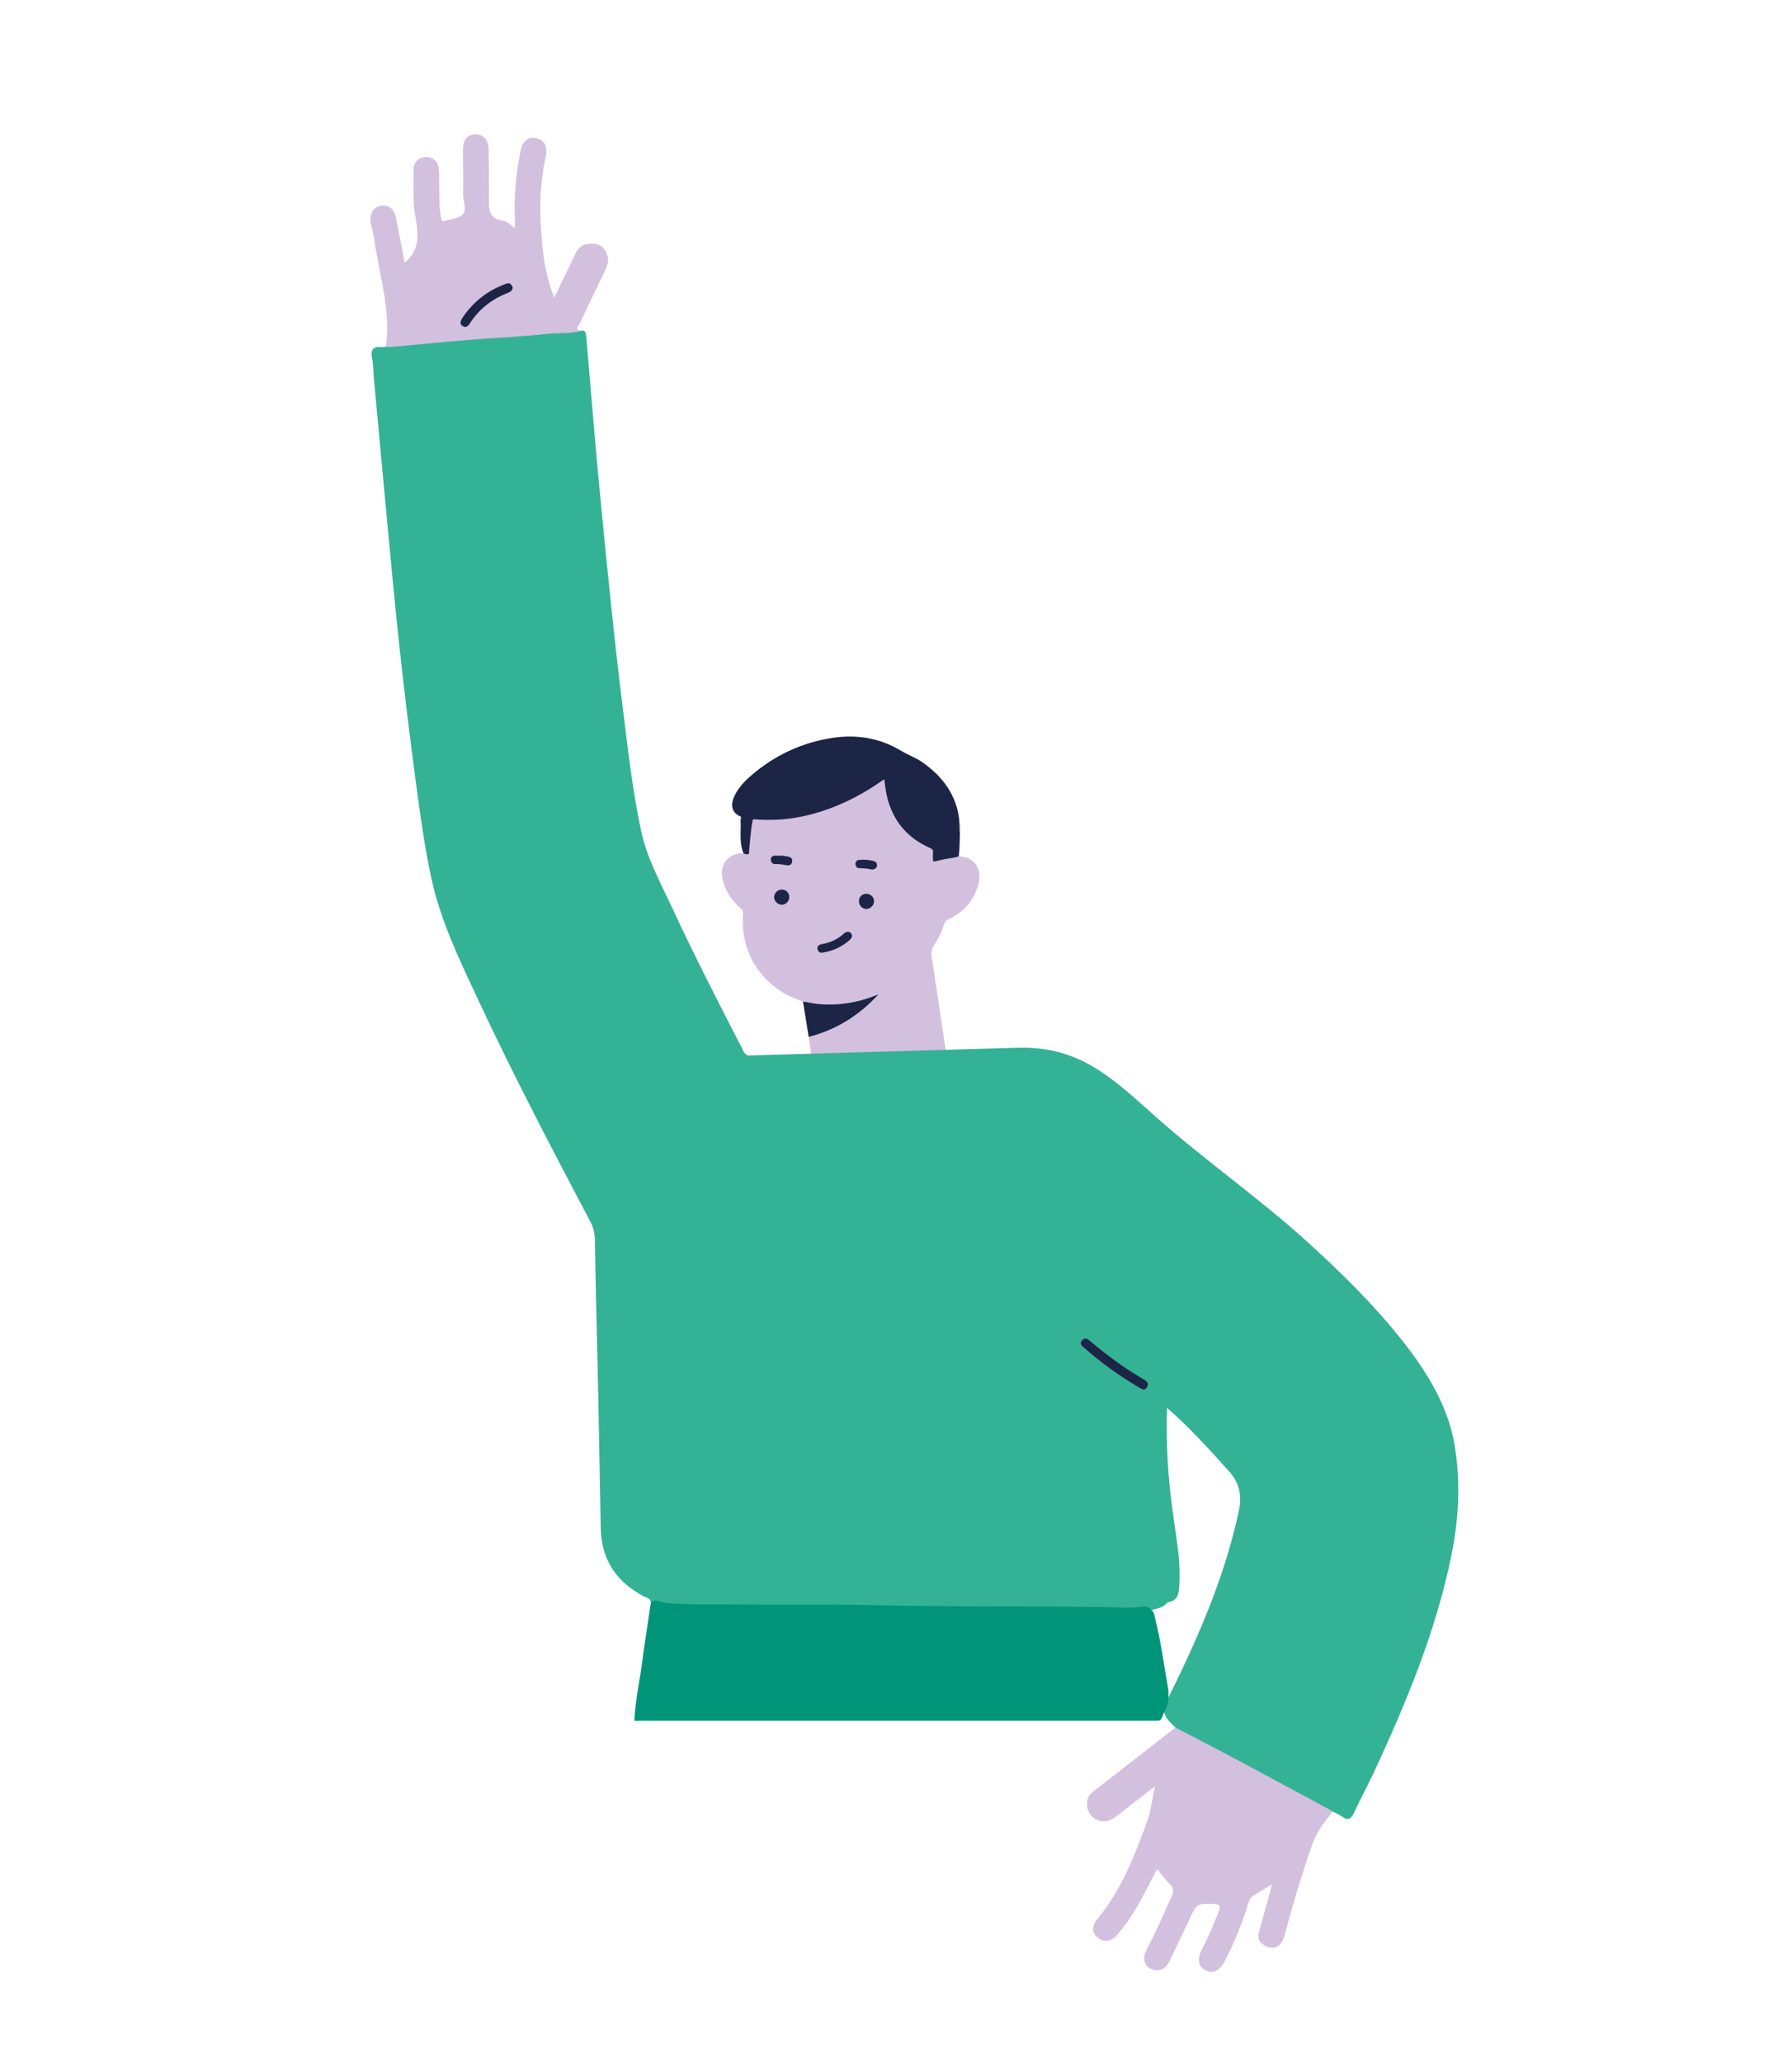 <?xml version="1.0" encoding="UTF-8"?>
<svg id="Capa_1" data-name="Capa 1" xmlns="http://www.w3.org/2000/svg" viewBox="0 0 386.68 444.96">
  <defs>
    <style>
      .cls-1 {
        fill: #d3c0df;
      }

      .cls-2 {
        fill: #34b296;
      }

      .cls-3 {
        fill: #1c2545;
      }

      .cls-4 {
        fill: #009579;
      }

      .cls-5 {
        fill: #8c8491;
      }
    </style>
  </defs>
  <g id="OYJhNN">
    <g>
      <path class="cls-1" d="M173.28,216.06c-1.35-.56-2.75-.99-4.02-1.76-4.97-3.01-7.99-7.33-8.84-13.12-.21-1.41-.15-2.83-.08-4.24,.02-.4-.07-.62-.37-.87-2.09-1.76-3.57-3.92-4.1-6.65-.52-2.67,.86-4.76,3.49-5.33,.39-.09,.73,.04,1.1,.04,.1-.09,.22-.14,.34-.12,.53,.09,.6-.22,.64-.65,.2-1.85,.3-3.71,.59-5.55,.03-.22,.08-.44,.13-.66,.08-.44,.31-.64,.78-.59,1.06,.12,2.14,.05,3.2,.05,5.12,.02,10-1.15,14.69-3.14,3.19-1.35,6.23-2.98,9.04-5.02,.16-.12,.33-.22,.5-.32,.42-.25,.64-.12,.71,.36,.11,.79,.17,1.58,.32,2.36,1.09,5.53,4.12,9.55,9.31,11.85,.62,.28,.85,.65,.84,1.31,0,1.63,.01,1.6,1.59,1.27,1.23-.26,2.46-.61,3.74-.54,3.32,.02,5.2,2.69,4.21,6.11-1,3.46-3.15,5.98-6.47,7.45-.42,.19-.66,.42-.81,.86-.56,1.65-1.26,3.26-2.25,4.69-.59,.85-.65,1.68-.5,2.65,.77,4.97,1.49,9.94,2.24,14.92,.42,2.82,.85,5.63,1.3,8.44,.11,.67,0,1.02-.77,1.12-3.14,.43-6.27,.92-9.41,1.38-2.84,.42-5.69,.83-8.53,1.25-3.09,.46-6.17,.94-9.25,1.41-.33,.05-.48-.03-.53-.41-.52-3.65-1.07-7.3-1.6-10.95,.16-.3,.48-.34,.76-.41,4.19-1.15,7.88-3.23,11.21-6,.84-.7,1.55-1.54,2.36-2.28,.08-.04-.07-.12,0-.05,.01,.01,0,.03-.05,.05-2.12,.9-4.33,1.44-6.61,1.72-2.4,.3-4.8,.29-7.19-.12-.58-.1-1.18-.18-1.7-.5Z"/>
      <path class="cls-3" d="M206.89,184.73c-1.22,.41-2.53,.42-3.76,.75-.45,.12-.92,.2-1.38,.31-.32,.08-.45-.02-.44-.36,.02-.5-.05-1,.02-1.49,.09-.62-.22-.83-.73-1.06-5.3-2.38-8.4-6.48-9.43-12.16-.15-.85-.23-1.7-.36-2.63-1.54,1.05-3.06,2.07-4.65,2.97-4.61,2.63-9.48,4.5-14.74,5.36-2.88,.47-5.76,.52-8.66,.31-.36-.03-.33,.15-.38,.37-.33,1.53-.39,3.09-.58,4.63-.08,.71-.13,1.43-.16,2.14-.02,.39-.23,.46-.54,.4-.22-.04-.43-.1-.65-.15-.84-2.01-.63-4.13-.61-6.22,0-.49-.14-.99,.07-1.47,.1-.23-.1-.29-.26-.37-1.87-.87-1.96-2.52-1.29-4.09,.8-1.87,2.16-3.33,3.67-4.64,4.98-4.31,10.73-7.05,17.22-8.11,5.34-.87,10.44-.14,15.18,2.72,1.54,.93,3.29,1.53,4.78,2.6,4.18,3,7.07,6.82,7.75,12.06,.04,.34,.05,.69,.07,1.04,.14,.67-.05,1.35,.1,2.01-.07,1.69-.03,3.39-.25,5.07Z"/>
      <path class="cls-3" d="M173.28,216.06c1.01,.06,1.98,.38,2.99,.48,4.42,.45,8.67-.2,12.77-1.86,.08-.03,.18-.05,.46-.13-4.23,4.57-9.15,7.61-15,9.1-.41-2.53-.82-5.06-1.23-7.59Z"/>
      <path class="cls-5" d="M207.15,179.66c-.23-.66-.1-1.34-.1-2.01,.19,.66,.12,1.34,.1,2.01Z"/>
      <path class="cls-3" d="M177.35,205.5c-.55,.02-.84-.28-.94-.77-.1-.49,.14-.83,.58-.99,.35-.13,.73-.15,1.09-.24,1.48-.4,2.84-1.02,3.97-2.1,.51-.48,1.16-.54,1.52-.17,.44,.46,.37,1-.24,1.54-1.71,1.53-3.72,2.42-5.99,2.73Z"/>
      <path class="cls-3" d="M168.69,191.88c.94,0,1.64,.72,1.62,1.66-.02,.89-.75,1.62-1.62,1.61-.88,0-1.68-.82-1.65-1.68,.03-.87,.77-1.59,1.64-1.59Z"/>
      <path class="cls-3" d="M186.91,192.79c.93-.02,1.7,.72,1.69,1.61,0,.86-.75,1.62-1.6,1.66-.89,.04-1.65-.72-1.66-1.65,0-.93,.66-1.61,1.57-1.63Z"/>
      <path class="cls-3" d="M168.13,184.56c.7-.02,1.38,.09,2.06,.25,.64,.15,.86,.58,.72,1.17-.14,.6-.61,.75-1.15,.65-.81-.15-1.61-.27-2.43-.25-.64,.02-1-.36-1-.95,0-.58,.39-.88,.99-.87,.27,0,.54,0,.82,0Z"/>
      <path class="cls-3" d="M188.16,187.56c-.88-.21-1.82-.27-2.76-.3-.53-.02-.78-.39-.8-.9-.02-.5,.28-.82,.74-.87,1.09-.12,2.18-.04,3.24,.26,.5,.14,.7,.55,.65,1.03-.04,.45-.53,.79-1.07,.78Z"/>
    </g>
  </g>
  <path class="cls-2" d="M313.95,312.11c-1.44-8.87-6.04-16.21-11.49-23.1-6.04-7.62-12.96-14.4-20.14-20.94-10.51-9.57-22.23-17.68-32.85-27.11-9.36-8.31-16.36-15.34-29.87-14.96,0,0-57.64,1.66-57.64,1.66-1.24,.2-1.63-1.12-1.78-1.41-5.19-10.07-10.37-20.15-15.14-30.43-2.52-5.43-5.45-10.72-6.71-16.64-1.88-8.83-2.86-17.8-3.98-26.75-1.79-14.32-3.2-28.67-4.61-43.02-1.21-12.26-2.18-24.54-3.24-36.81-.07-.81-.15-1.49-1.24-1.22-1.68-.24-3.36-.38-5.06-.22-11.18,1-22.36,1.94-33.55,2.74-1.18,.08-2.36,.2-3.39,.9-.33,.02-.66,.09-.99,.06-1.74-.13-2.35,.57-2,2.34,.28,1.41,.27,2.88,.4,4.32,.88,9.51,1.74,19.02,2.64,28.52,.93,9.83,1.82,19.67,2.88,29.49,1.05,9.61,2.22,19.22,3.49,28.81,.94,7.03,1.88,14.07,3.38,21.02,2.02,9.36,6.19,17.89,10.2,26.47,7.53,16.11,15.77,31.87,24.08,47.59,.67,1.26,1,2.53,1.03,3.95,.11,5.74,.18,11.47,.34,17.21,.41,15.03,.61,30.07,.92,45.1,.14,6.77,3.41,11.6,9.36,14.69,.57,.3,1.31,.35,1.43,1.18,2.43,.98,5.02,1.13,7.58,1.14,18.86,.09,37.71,.04,56.57,.38,13.97,.26,27.94,.01,41.92,.17,.47,0,.92,.11,1.38,.17,2.13-.38,3.37-.85,4.1-1.8,1.96-.33,2.39-1.23,2.52-3.94,.14-2.84-.04-5.69-.44-8.51l-1.02-7.25c-1.04-7.37-1.44-14.81-1.21-22.24,4.81,4.17,9.05,8.89,13.31,13.61,2.38,2.64,2.89,5.35,2.17,8.71-3.17,14.78-9.28,28.41-16,41.82-.71,2.21,1.23,3.71,2.29,4.79,.32,.64,.98,.86,1.55,1.17,9.96,5.49,20.01,10.8,30.03,16.19,.75,.4,1.51,.8,2.4,.79,.64,.33,1.35,.59,1.91,1.02,1.41,1.09,2.1,.55,2.76-.89,1.35-2.93,2.91-5.76,4.27-8.68,6.92-14.95,13.25-30.11,16.6-46.34,1.63-7.88,2.12-15.81,.82-23.77Z"/>
  <path class="cls-4" d="M251.96,367.62c-.42,.96-.87,1.91-1.23,2.89-.21,.56-.58,.65-1.07,.65-.53,0-1.06,0-1.58,0-36.28,0-72.55,0-108.83,0-.79,0-1.58,.02-2.37,.03,.17-4.25,1.13-8.4,1.68-12.61,.57-4.34,1.26-8.67,1.9-13.01,1.19-.73,2.31,.11,3.44,.21,4.87,.45,9.74,.25,14.61,.3,9.68,.11,19.37-.08,29.05,.14,16.66,.38,33.32,.17,49.98,.4,3.02,.04,6.05,.34,9.07-.05,.69-.09,1.3-.01,1.73,.62,.81,.55,.8,1.47,1,2.28,1.2,4.81,1.81,9.73,2.7,14.59,.22,1.2,.07,2.36-.06,3.54Z"/>
  <path class="cls-1" d="M253.61,372.63c4.06,2.12,8.15,4.2,12.19,6.36,7,3.73,13.98,7.51,20.97,11.27,.28,.15,.55,.35,.82,.52-1.76,2.13-3.46,4.33-4.39,6.96-2.23,6.33-4.14,12.77-5.88,19.26-.15,.57-.32,1.15-.6,1.66-.74,1.34-1.89,1.84-3.33,1.24-1.34-.56-2.18-1.49-1.74-3.09,.93-3.41,1.87-6.81,2.86-10.41-1.43,.88-2.64,1.67-3.89,2.38-.77,.44-1.04,1.11-1.28,1.89-1.34,4.29-3.02,8.43-5.1,12.41-1.06,2.01-2.53,2.72-4.09,1.94-1.55-.78-1.9-2.4-.83-4.45,1.37-2.64,2.51-5.37,3.62-8.12,.47-1.16,.44-1.74-1.14-1.77-3.55-.07-3.53-.15-5.07,3.16-1.45,3.11-2.92,6.2-4.44,9.28-.86,1.73-2.38,2.29-3.91,1.58-1.46-.67-1.92-2.29-1.01-4.05,1.98-3.81,3.73-7.71,5.45-11.64,.46-1.04,.46-1.78-.41-2.63-.97-.94-1.76-2.07-2.71-3.22-1.37,2.58-2.65,5.09-4.02,7.55-1.32,2.36-2.87,4.58-4.61,6.66-1.16,1.38-2.77,1.65-3.99,.76-1.41-1.04-1.65-2.54-.33-4.14,5.21-6.26,8.08-13.7,10.8-21.2,.82-2.25,1.06-4.72,1.66-7.48-2.95,2.3-5.6,4.39-8.3,6.44-1.32,1.01-2.79,1.57-4.41,.68-1.48-.82-2.04-2.15-1.91-3.82,.09-1.09,.74-1.75,1.56-2.38,5.84-4.51,11.65-9.06,17.48-13.59Z"/>
  <path class="cls-1" d="M125.27,71.39c-2.42,.67-4.92,.36-7.38,.64-5.65,.63-11.35,.84-17.03,1.31-5.54,.45-11.07,1.01-16.6,1.52-.32,.03-.66-.03-.98-.04,1.09-7.81-1.38-15.23-2.46-22.8-.2-1.43-.6-2.83-.86-4.25-.28-1.55,.67-3.06,2.05-3.35,1.61-.34,2.98,.5,3.35,2.22,.71,3.34,1.32,6.7,1.96,10,3.46-2.76,2.94-6.41,2.28-10.1-.59-3.27-.31-6.57-.35-9.86-.02-1.66,1-2.68,2.5-2.8,1.5-.11,2.69,.78,2.91,2.39,.18,1.3,.08,2.63,.11,3.95,.06,2.5-.1,5.01,.6,7.46,.12,.02,.26,.07,.36,.04,1.43-.46,3.31-.55,4.17-1.52,.89-1,0-2.86,.04-4.36,.07-3.22-.04-6.45-.03-9.67,0-2.06,.99-3.2,2.65-3.19,1.76,0,2.85,1.22,2.87,3.29,.05,3.83,.12,7.65,.08,11.48-.02,2.01,.48,3.44,2.74,3.79,.97,.15,1.79,.75,2.84,1.7,0-1.1,.03-1.84,0-2.59-.22-4.7,.32-9.33,1.2-13.93,.44-2.32,1.61-3.29,3.41-2.93,1.74,.36,2.55,1.77,2.05,4.03-1.05,4.73-1.32,9.52-1.07,14.33,.28,5.37,.76,10.74,2.93,16.06,1.5-3.13,2.92-6.09,4.34-9.05,.55-1.16,1.2-2.24,2.61-2.47,1.4-.22,2.79-.23,3.79,1.03,1.04,1.33,1.11,2.77,.39,4.27-1.88,3.92-3.79,7.83-5.62,11.77-.22,.47-1.25,1.25,.16,1.64Z"/>
  <path class="cls-3" d="M234.5,288.73c.27,.2,.64,.46,.98,.75,3.48,2.94,7.14,5.62,11.07,7.92,.7,.41,1.51,.86,.95,1.82-.54,.94-1.28,.3-1.87-.04-4.15-2.45-8.05-5.25-11.67-8.44-.41-.36-1.04-.73-.59-1.47,.22-.36,.54-.57,1.13-.54Z"/>
  <path class="cls-3" d="M110.64,61.99c-.06,.65-.45,.95-.98,1.15-3.48,1.35-6.29,3.52-8.32,6.68-.33,.52-.81,.96-1.48,.53-.75-.48-.52-1.09-.13-1.7,2.32-3.54,5.49-5.98,9.44-7.44,.87-.32,1.2,.15,1.46,.78Z"/>
</svg>